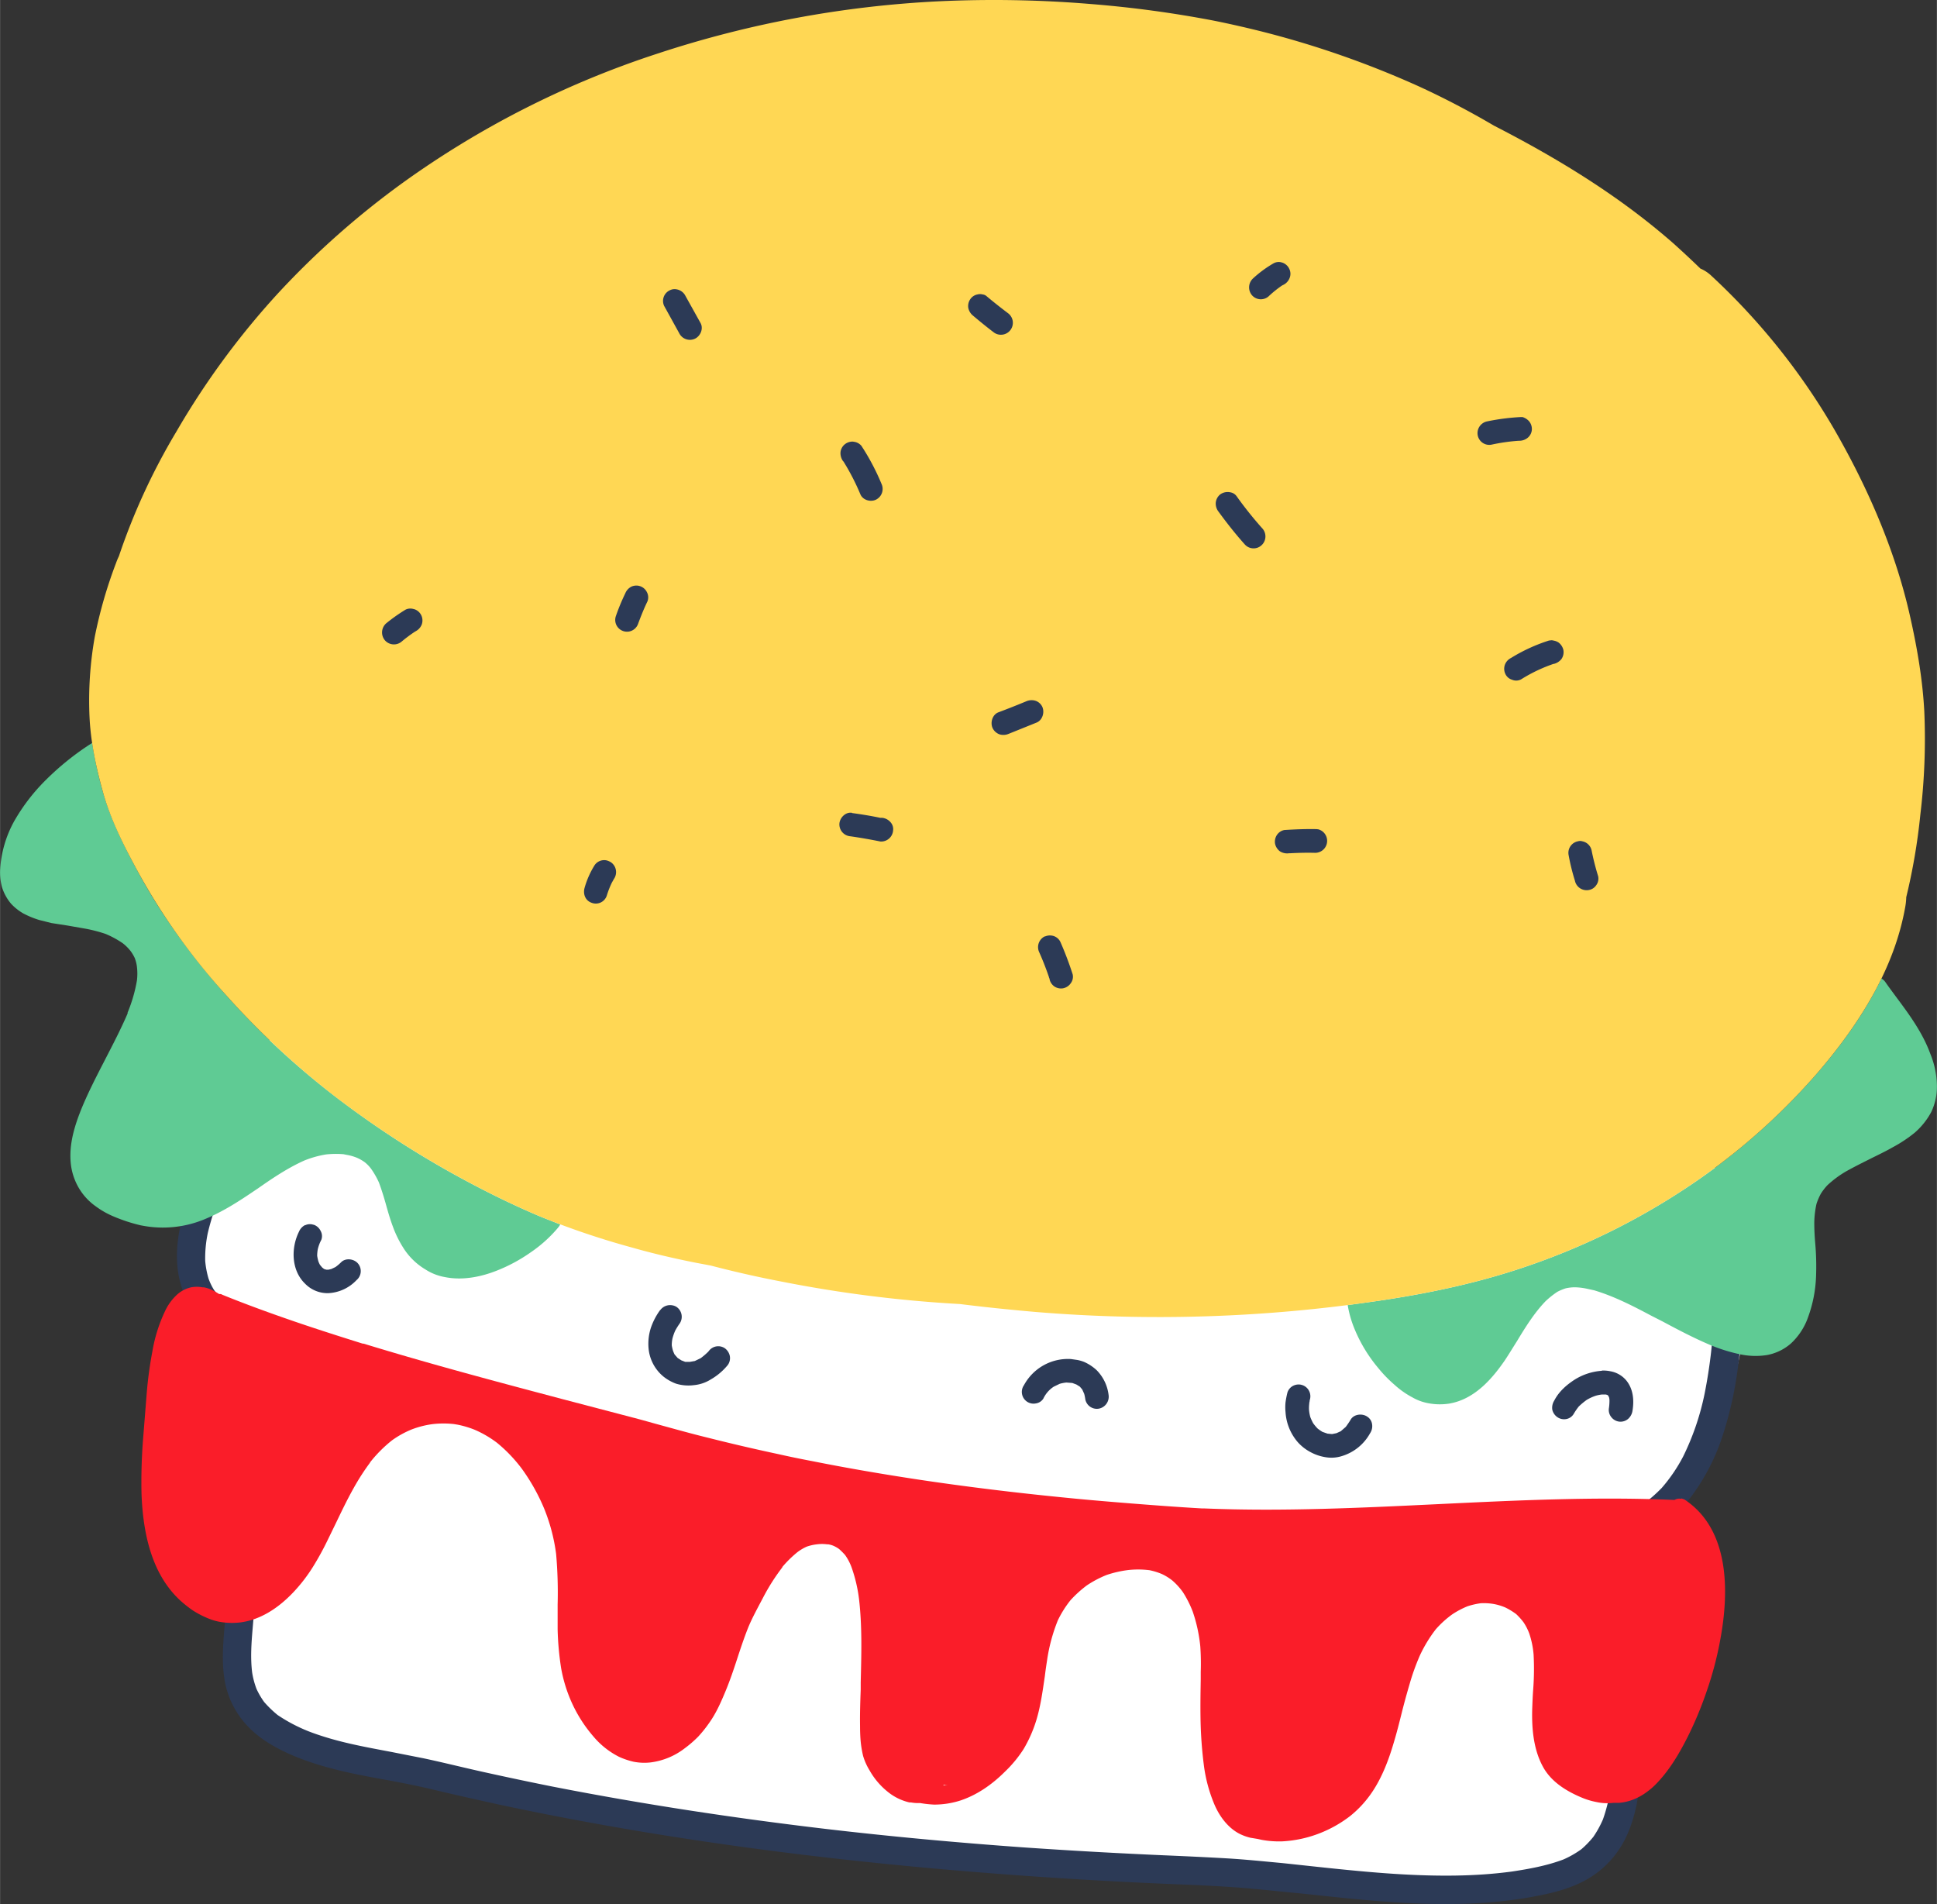 <svg xmlns="http://www.w3.org/2000/svg" width="890.9" height="875.6" viewBox="0.05 0.005 890.861 875.631" style=""><rect x="0.05" y="0.005" width="890.861" height="875.631" fill="#333333" stroke="none"/><g><g data-name="Layer 2"><path d="M155.8 430.9S96.1 513 93.1 543.6s-3.7 48.6.7 59 29.9 57.5 22.4 106-11.9 84.4 18.7 94.1 208.3 43.3 298.6 50.8 200.1 17.2 230 16.4 62.7 5.2 80.6-40.3 20.9-73.2 18-97.8 10.4-42.6 18.6-59 28.4-46.3 20.9-106-57.5-41.1-235.2-43.3-362.1-89.6-410.6-92.6z" fill="#fff"></path><g fill="#2c3a56"><path d="M748.5 800.2a6.6 6.6 0 0 0-6.4 6.6c-.2 4.5-.5 9-1 13.5a76.6 76.6 0 0 1-3.8 16.4 47.8 47.8 0 0 1-4.4 8 42.5 42.5 0 0 1-5.5 5.7 44.6 44.6 0 0 1-8.2 4.7c-7.6 2.9-15.9 4.4-23.9 5.6-17.1 2.3-34.4 2.2-51.5 1.2s-36-3.2-53.9-5.1c-8.7-.8-17.3-1.7-26-2.2s-19.3-1-28.9-1.4q-31.9-1.4-63.9-3.6c-30.7-2.2-61.4-5-92-8.6l1.7.2c-42.5-5-84.8-11.4-126.7-19.6-10.5-2.1-20.9-4.3-31.3-6.6s-18.6-4.4-28-6.4l-14.7-2.9c-9.5-1.8-19-3.5-28.3-6.2-3.4-1-6.8-2.1-10.1-3.4a75 75 0 0 1-14-7.4 50.1 50.1 0 0 1-6.2-6 36.1 36.1 0 0 1-3.5-6 37.7 37.7 0 0 1-2-7.5c-1.7-13.6 2-27.1.9-40.8a6.9 6.9 0 0 0-2-4.6 6.5 6.5 0 0 0-4.6-1.8c-3.4 0-6.8 3-6.5 6.6.7 7.7-.2 15.4-.8 23.1s-.9 15.7.8 23.4a40.8 40.8 0 0 0 11.6 20.2c5.2 5 11.6 8.6 18.1 11.5 14.2 6.2 29.4 9.1 44.5 11.8 6.9 1.3 13.7 2.6 20.4 4.2 10.4 2.5 20.8 4.8 31.2 7.1 83.8 17.9 169 28 254.4 33.6q32 2.1 63.9 3.3c8.8.4 17.6.9 26.4 1.6l26.4 2.6c35.4 3.8 71.5 7.8 106.8.8 7.8-1.5 15.6-3.6 22.6-7.6a43.9 43.9 0 0 0 15.4-14.9c3.7-5.9 5.9-12.8 7.3-19.5a149.4 149.4 0 0 0 2.3-23.1c.2-3.1-2.4-5.8-5.3-6.4zm-7.2 18.7a1.7 1.7 0 0 0-.1.7 1.7 1.7 0 0 1 .1-.7zM126.8 788l.6.4-.6-.4z"></path><path d="M94.2 537.2a6.6 6.6 0 0 0-3.3 3.7c-9.1 19.5-15.7 45.5-.2 63.7a6.5 6.5 0 0 0 10-8.4l-2.2-2.9a26.9 26.9 0 0 1-2.6-5.4 41.9 41.9 0 0 1-1.5-8 56.4 56.4 0 0 1 1.2-12.9 111.8 111.8 0 0 1 7.6-21.7 6.2 6.2 0 0 0-.3-5 6.5 6.5 0 0 0-3.7-3.4l-.9-.2a6.4 6.4 0 0 0-4.1.5zm1.5 28.9a.6.6 0 0 1-.1.4.6.6 0 0 0 .1-.4zm-.2 1.2a.9.9 0 0 0-.1.5.9.9 0 0 1 .1-.5z"></path><path d="M795.4 596.4a6.4 6.4 0 0 0-7 6 229.4 229.4 0 0 1-4.4 38.8 119.4 119.4 0 0 1-9.8 28.6 74.6 74.6 0 0 1-9.8 14.4 68.7 68.7 0 0 1-10.5 8.9l-2.7 1.6a6.6 6.6 0 0 0-3.1 8.7c1.4 3.1 5.6 4.8 8.7 3.1a71.7 71.7 0 0 0 12-8.4 66.9 66.9 0 0 0 9.8-10.8 97 97 0 0 0 13.6-26.6 170.8 170.8 0 0 0 6.8-29.1 241.9 241.9 0 0 0 2.4-28.2 6.6 6.6 0 0 0-5.2-6.9zm-11 43.3a3.6 3.6 0 0 0-.2 1 3.6 3.6 0 0 1 .2-1zm-9.6 29l-.2.5.2-.5zM764 684.6l-.4.5.4-.5z"></path></g><g fill="#2c3a56"><path d="M303.7 602.4a30.6 30.6 0 0 0-4.3 8.2 23.8 23.8 0 0 0-1.1 9.2 19 19 0 0 0 6.8 13.2 20.8 20.8 0 0 0 5.8 3.3 19.4 19.4 0 0 0 8.3.7 17.6 17.6 0 0 0 7.7-2.6 28.2 28.2 0 0 0 7.9-6.7 5.4 5.4 0 0 0 .9-4.1 5.9 5.9 0 0 0-2.2-3.5 5.4 5.4 0 0 0-7.6 1.4c-.1 0-.1 0-.1.1a32.7 32.7 0 0 1-3.5 3l-2.7 1.3-2.3.4h-2.1l-1.8-.7-1.7-1.1-1.4-1.6a15.4 15.4 0 0 1-.8-1.9 18.9 18.9 0 0 1-.5-2.3 15.5 15.5 0 0 1 .3-3.1 23.2 23.2 0 0 1 1.3-3.7 34.5 34.5 0 0 1 2-3.2 5.5 5.5 0 0 0-1.3-7.6 5 5 0 0 0-2-.8 5.6 5.6 0 0 0-5.6 2.2z"></path><path d="M492.6 625a23 23 0 0 0-21.6 12 5.4 5.4 0 0 0 1.4 7.6 5.4 5.4 0 0 0 4.1.8 4.9 4.9 0 0 0 3.4-2.2 13.3 13.3 0 0 1 4.8-5.5l2.7-1.3a17 17 0 0 1 3.1-.6l2.7.2 1.9.7 1.6 1 1.1 1.3.9 2a18.4 18.4 0 0 1 .5 2.5 5.4 5.4 0 0 0 6.3 4.3 5.6 5.6 0 0 0 4.4-6.4 19.5 19.5 0 0 0-5.5-11.3 20.8 20.8 0 0 0-5.8-3.8 16.8 16.8 0 0 0-3.2-.9l-2.8-.4z"></path><path d="M595 637.2a5.3 5.3 0 0 0-2.8 3.1 41.4 41.4 0 0 0-.9 4.6 22.6 22.6 0 0 0 0 4.5 23.3 23.3 0 0 0 5.7 13.9 21.1 21.1 0 0 0 5.8 4.5 21.6 21.6 0 0 0 7.3 2.4 16 16 0 0 0 7.2-.6 22.1 22.1 0 0 0 12.9-10.5 5.8 5.8 0 0 0 .9-4.2 4.9 4.9 0 0 0-2.2-3.4c-2.3-1.6-6.1-1.2-7.6 1.3a40.5 40.5 0 0 1-2.3 3.4l-2.3 2-2 .9-2 .4-2.1-.2-2.3-.8a18.8 18.8 0 0 1-2.3-1.6 21.2 21.2 0 0 1-2-2.4 23.9 23.9 0 0 1-1.3-2.8 18.6 18.6 0 0 1-.6-3.4 17.5 17.5 0 0 1 .3-4v-.3a5.5 5.5 0 0 0-.2-4.2 5.4 5.4 0 0 0-3.1-2.8l-.7-.2a5.6 5.6 0 0 0-3.4.4zm7.3 7.4c-.1.2-.1.4-.2.6s.1-.4.2-.6z"></path><path d="M736.8 630.4a27.1 27.1 0 0 0-12.4 4c-3.9 2.5-7.4 5.6-9.5 9.7a6.2 6.2 0 0 0-.9 4.2 5.7 5.7 0 0 0 2.3 3.4 5.4 5.4 0 0 0 4.1.9 5 5 0 0 0 3.4-2.3 27.1 27.1 0 0 1 2.4-3.5 33.7 33.7 0 0 1 3.6-3 21.7 21.7 0 0 1 4.1-1.9 15.9 15.9 0 0 1 3-.6h1.7l.7.2.3.2.2.3.3.6a5.9 5.9 0 0 1 .2 1.4 24.7 24.7 0 0 1-.3 3.9 5.3 5.3 0 0 0 1.3 4 5.4 5.4 0 0 0 3.7 1.9 5.4 5.4 0 0 0 3.9-1.3 6.2 6.2 0 0 0 2-3.8c.8-4.9.3-10-2.9-13.9a12.3 12.3 0 0 0-7.4-4.2 15.8 15.8 0 0 0-3.8-.3z"></path><path d="M140.3 563.4a6.1 6.1 0 0 0-2.8 3.1c-3.7 7.5-3.5 17.7 2.8 23.8a14.4 14.4 0 0 0 10.7 4.4 19.1 19.1 0 0 0 13-6 5.4 5.4 0 0 0 .7-7.6c-1.8-2.2-5.6-2.7-7.7-.7a20.4 20.4 0 0 1-2.7 2.3l-1.9.9-1.3.3h-1l-1-.3-.9-.7-1-1.2a9.8 9.8 0 0 1-.8-1.8 20.5 20.5 0 0 1-.5-2.4 17.1 17.1 0 0 1 .3-3.1 18.1 18.1 0 0 1 1.6-4.2 4.9 4.9 0 0 0-.3-4.1 5.5 5.5 0 0 0-3-2.8l-.8-.2a5.1 5.1 0 0 0-3.4.4z"></path></g><path d="M40.8 342.7a125.3 125.3 0 0 0-19.7 16 87.8 87.8 0 0 0-14.7 19.2 52.3 52.3 0 0 0-6.3 21.7 26.6 26.6 0 0 0 .8 8.3 21.9 21.9 0 0 0 4.2 7.7 24 24 0 0 0 5.5 4.4 41.2 41.2 0 0 0 7.5 3.1l5.6 1.4 7.1 1.1 2.3.4 6.3 1.1a67.3 67.3 0 0 1 9.2 2.4 43.8 43.8 0 0 1 7.9 4.3 20.4 20.4 0 0 1 3.6 3.6 17.9 17.9 0 0 1 1.9 3.2 16.7 16.7 0 0 1 1 4 26.5 26.5 0 0 1 0 6.3 68.8 68.8 0 0 1-4.3 14.8v.4c-3.1 7.2-6.8 14.3-10.3 21.1s-8.6 16.5-11.9 25.2-4.5 15.5-4 21.9a28.1 28.1 0 0 0 3.3 11.2 27.2 27.2 0 0 0 8.3 9.3 39 39 0 0 0 8.1 4.6 76.2 76.2 0 0 0 12.5 4.1l1.1.2a50 50 0 0 0 27.6-2.7c8.8-3.5 16.6-8.6 24.4-13.9l.9-.6c6.7-4.7 13.7-9.4 21.3-12.8a46.8 46.8 0 0 1 10-2.8 42.5 42.5 0 0 1 8-.1l1.5.3a22.3 22.3 0 0 1 4.6 1.3 18.8 18.8 0 0 1 3.7 2.1 16.4 16.4 0 0 1 2.9 3 37.3 37.3 0 0 1 3.6 6.3c1.3 3.5 2.4 7.1 3.4 10.7s1.9 6.6 3.1 9.8a49.8 49.8 0 0 0 5.2 10.3 30.4 30.4 0 0 0 9.7 9.2 24.1 24.1 0 0 0 8.9 3.5c8.8 1.8 17.6-.5 23.5-2.8a74.6 74.6 0 0 0 16.2-8.7 61.5 61.5 0 0 0 12.3-11.1 9.1 9.1 0 0 0 1.1-1.6l-9.1-3.6c-10.9-4.6-21.9-9.9-32.8-15.7a440.1 440.1 0 0 1-60.1-38.4 366.7 366.7 0 0 1-52.1-48.2c-16.4-18.4-29.9-37.3-40.2-56.4-5.8-10.7-12.2-23.2-16-36.4a185.6 185.6 0 0 1-5-22.7l-1.6 1z" fill="#5fcb94"></path><path d="M835.1 494.4a296.3 296.3 0 0 1-62.7 54 318.6 318.6 0 0 1-65.7 32.4c-21.1 7.6-44.1 13.2-72.5 17.4l-14.3 2a49.9 49.9 0 0 0 3.2 11.1 68.3 68.3 0 0 0 10.9 17.9 59.7 59.7 0 0 0 7.5 7.7 39.3 39.3 0 0 0 8.1 5.7 22.9 22.9 0 0 0 7.3 2.7 28.2 28.2 0 0 0 9.6.2c12.2-2 20.4-12.3 25.6-19.8 2-3 3.8-6 5.7-9 3.8-6.3 7.9-12.9 13.1-18.3a40.6 40.6 0 0 1 5.4-4.3 23.9 23.9 0 0 1 3.8-1.6 18.8 18.8 0 0 1 4.3-.5 29.5 29.5 0 0 1 5.7.7l3.2.7c9.3 2.8 17.8 7.2 26.1 11.6l5.3 2.7c7.1 3.8 14.5 7.7 22.1 10.9a77.1 77.1 0 0 0 13.5 4.2 34 34 0 0 0 12.2.4 23 23 0 0 0 11.3-5.4 30 30 0 0 0 7.9-12.2 60.7 60.7 0 0 0 3.6-18.3 121 121 0 0 0-.3-14.8c-.3-3.3-.5-6.8-.5-10.2a43.2 43.2 0 0 1 1-8.6 27.6 27.6 0 0 1 2-4.7 25.5 25.5 0 0 1 3-3.9 47.8 47.8 0 0 1 8.8-6.5c3.6-2 7.4-3.9 11-5.7s7-3.4 10.3-5.3a63 63 0 0 0 10.1-6.7 33.5 33.5 0 0 0 7.6-9.5 27.1 27.1 0 0 0 2.6-12.4 40.2 40.2 0 0 0-3-14.3c-3.6-9.9-9.9-18.4-16.1-26.7-1.6-2.2-3.2-4.3-4.7-6.5a6.1 6.1 0 0 0-1.7-1.5c-7 14.5-17.1 29.2-30.3 44.4z" fill="#5fcb94"></path><path d="M558.3 9.5a519.7 519.7 0 0 0-56-7.6A539.6 539.6 0 0 0 431.8.6a489.3 489.3 0 0 0-129.5 24.1 426.9 426.9 0 0 0-116.8 59.2 388.1 388.1 0 0 0-57.8 51.2 364.8 364.8 0 0 0-46.5 63.3 294.3 294.3 0 0 0-26.5 57.4 28.8 28.8 0 0 0-1.3 3.1 209.9 209.9 0 0 0-9.8 34 167.2 167.2 0 0 0-2.4 37c.5 10.3 2.5 21.2 6.2 34.5s10.2 25.7 16 36.4a295.1 295.1 0 0 0 40.2 56.4 371.4 371.4 0 0 0 52 48.2 447.6 447.6 0 0 0 60.2 38.4c10.9 5.8 21.9 11.1 32.8 15.7a371.4 371.4 0 0 0 42.4 14.3c9.1 2.6 18.9 4.9 29 6.9l6.9 1.3c10.7 2.8 21.7 5.3 32.7 7.4a591.4 591.4 0 0 0 81.9 10.3c11.2 1.4 22.8 2.6 34.3 3.6a686.9 686.9 0 0 0 158.4-5.1c28.4-4.2 51.4-9.8 72.5-17.4a318.6 318.6 0 0 0 65.7-32.4 296.3 296.3 0 0 0 62.7-54c23.2-26.7 36.7-51.9 41.2-77.1a29 29 0 0 0 .5-4.7 279 279 0 0 0 6.5-38.1 291.9 291.9 0 0 0 1.8-47.4c-.7-13.1-2.8-27.3-6.8-44.8-6.2-27.1-17.7-55.4-34.3-84.3a304.9 304.9 0 0 0-57.3-71.6 17 17 0 0 0-4.6-2.9c-3.9-3.8-8-7.6-12.2-11.4-22-19.3-48.2-36.6-82.7-54.3-11.4-6.7-22.9-12.7-34.2-17.9a434.5 434.5 0 0 0-73.8-25.7c-6.9-1.7-13.9-3.3-20.9-4.7z" fill="#ffd754"></path><path d="M773.3 689.3a4.2 4.2 0 0 0-3.1.5c-36.1-1.6-72.8.2-108.2 1.9s-72 3.5-108 2h-1.1c-10.5-.6-21.3-1.4-31.4-2.2s-22.2-1.8-32.9-2.9c-22.2-2.2-44.3-4.9-65.7-8.1-16.5-2.5-33-5.3-49-8.5-5.3-1-10.7-2.1-16-3.3-10.3-2.2-21.1-4.7-32.2-7.5-7.8-1.9-15.6-4.1-23.3-6.2l-8.3-2.3-35.1-9.2c-30.2-8-61.5-16.3-91.8-25.6h-.4c-11.5-3.6-21.8-6.9-31.7-10.3s-21.6-7.6-32.9-12.2a1.6 1.6 0 0 0-.9-.3h-.5a29 29 0 0 0-3.4-1.9 14.6 14.6 0 0 0-3.7-1.2h-.6a14.6 14.6 0 0 0-5.1 0 14.3 14.3 0 0 0-7.1 3.9 24 24 0 0 0-4.9 6.9 70.2 70.2 0 0 0-5.9 18.7 183.5 183.5 0 0 0-2.6 19.2L66 659.6a254.1 254.1 0 0 0-.9 27.2c.8 22.7 6.6 38.9 17.9 49.3a56.6 56.6 0 0 0 5.4 4.3 42 42 0 0 0 7.7 4 25.4 25.4 0 0 0 4.7 1.4 32.7 32.7 0 0 0 9.9.3c8.3-1.1 16.5-5.7 24.2-13.8a74.3 74.3 0 0 0 9.1-11.8 132.8 132.8 0 0 0 6.5-11.8l3.7-7.6c2.7-5.6 5.4-11.3 8.5-16.8a106 106 0 0 1 7.7-11.9l-.4.3.4-.4a61.7 61.7 0 0 1 9.9-9.9 44 44 0 0 1 9-5 42.2 42.2 0 0 1 9.9-2.5 44 44 0 0 1 9.6 0l1.8.3a45 45 0 0 1 7.7 2.3 49.3 49.3 0 0 1 10.3 6 68.1 68.1 0 0 1 11.4 11.9 90.9 90.9 0 0 1 10.4 18.6 84.7 84.7 0 0 1 5.4 20.6 203.5 203.5 0 0 1 .7 23.3v11.4a135.3 135.3 0 0 0 1.6 17.8 66.6 66.6 0 0 0 5.6 17.4 63.9 63.9 0 0 0 9.2 14 37.4 37.4 0 0 0 11.8 9.4 34.1 34.1 0 0 0 6.8 2.3 25.6 25.6 0 0 0 7.8.3 32.4 32.4 0 0 0 15.8-6.6 52.2 52.2 0 0 0 6-5.2 56.6 56.6 0 0 0 5.2-6.5c3.2-4.5 5.4-9.6 7.4-14.4s3.7-9.8 5.3-14.7 3.1-9.4 4.9-14 4.8-10 7-14.2a93.6 93.6 0 0 1 9.1-14.3l-.3.2a51.7 51.7 0 0 1 7.1-7 22.2 22.2 0 0 1 4.2-2.5 21.2 21.2 0 0 1 4.8-1.1 17.7 17.7 0 0 1 4.6 0h.5a10.3 10.3 0 0 1 2.5.7 13.5 13.5 0 0 1 2.6 1.5 34.4 34.4 0 0 1 2.7 2.7 23.7 23.7 0 0 1 3 5.7 68.4 68.4 0 0 1 3.5 15.2c1.4 12.5 1 25.4.7 37.8v3.2c-.2 5.5-.4 11.2-.3 16.9 0 2.6.1 5 .3 7.1a49 49 0 0 0 1.1 6.5 27.6 27.6 0 0 0 3 6.7 33.8 33.8 0 0 0 8.2 9.7 24.5 24.5 0 0 0 10.1 5h.7a18.4 18.4 0 0 0 3.3.3h1a52 52 0 0 0 6.4.7 39.6 39.6 0 0 0 12.1-1.9c7.2-2.4 14.1-6.9 20.5-13.3a56.6 56.6 0 0 0 8.5-10.3 61.4 61.4 0 0 0 5.9-13.4c2-6.6 2.9-13.5 3.9-20.2.3-2.6.7-5.2 1.1-7.8a79.4 79.4 0 0 1 4.9-17.9 49.1 49.1 0 0 1 5.8-9.2 53.6 53.6 0 0 1 7.5-6.8 49.3 49.3 0 0 1 9.1-4.8 50.3 50.3 0 0 1 10.2-2.3 42.6 42.6 0 0 1 9.5.1 29.9 29.9 0 0 1 5.8 1.8 24.1 24.1 0 0 1 4.8 3 30.6 30.6 0 0 1 4.8 5.3 49.3 49.3 0 0 1 4.5 8.9 70.5 70.5 0 0 1 3.5 16.1 114.7 114.7 0 0 1 .2 11.7v3.4c-.1 5.9-.2 11.9-.1 17.9a192.3 192.3 0 0 0 1.5 21.3 68.7 68.7 0 0 0 5 18.6c2.8 6.4 7.1 11.2 12 13.5a23.8 23.8 0 0 0 4.7 1.6h.1l3 .5 1.8.4a44.4 44.4 0 0 0 9.6.7 55.2 55.2 0 0 0 18.3-4.2 56.8 56.8 0 0 0 12.9-7.5 49.5 49.5 0 0 0 9.3-9.9c5.5-7.7 8.7-17 10.8-24.2 1.3-4.3 2.4-8.7 3.5-13.1s2.3-8.8 3.6-13.2a104.5 104.5 0 0 1 4.8-13.4 63.5 63.5 0 0 1 7.3-12 45.2 45.2 0 0 1 7.6-6.9 39.1 39.1 0 0 1 7-3.7 33.6 33.6 0 0 1 6.1-1.4 27.3 27.3 0 0 1 5.7.3 24.7 24.7 0 0 1 5.7 1.7 31.8 31.8 0 0 1 4.9 3 29.9 29.9 0 0 1 3.4 3.8 24.5 24.5 0 0 1 2.6 5.1 40.6 40.6 0 0 1 2 9.7 124.9 124.9 0 0 1-.2 16.2c-.2 2.6-.3 5.2-.4 7.8-.3 8.2.1 18.7 4.8 27.4 3.2 6 9.1 10.7 18 14.4a33.2 33.2 0 0 0 6.6 2 23.7 23.7 0 0 0 7.9.4h2.5a22.9 22.9 0 0 0 7.3-1.8 26.6 26.6 0 0 0 5.7-3.3 32 32 0 0 0 5-4.5c6-6.4 10.3-14.1 13.7-20.8a168.3 168.3 0 0 0 8.7-20.9 158 158 0 0 0 6.4-24.5c3.9-21.5 4.2-50-16.6-63.7l-1.4-.5zM434 821.1v-.3a7.4 7.4 0 0 0 2.1-.1l-2 .4z" fill="#fa1d29"></path><g fill="#2c3a56"><path d="M273.5 397.9a40.3 40.3 0 0 0-4.6 10.4c-.8 2.8.3 5.9 3.3 6.9a5.3 5.3 0 0 0 6.9-3.3 42.4 42.4 0 0 1 2.3-5.9l1-1.8a5.5 5.5 0 0 0-1.3-7.6 7.2 7.2 0 0 0-2-.9 5.3 5.3 0 0 0-5.6 2.2z"></path><path d="M391.9 373.8c-2.9-.5-5.6 2.2-5.8 5a5.5 5.5 0 0 0 5.1 5.8q6.9 1 13.8 2.4a5.5 5.5 0 0 0 5.8-5.1 4.7 4.7 0 0 0-1.2-3.8 5.9 5.9 0 0 0-3.8-2h-.9c-4.3-.9-8.6-1.6-13-2.2z"></path><path d="M472.1 322.5q-6.5 2.7-12.9 5.1c-2.8 1.1-3.8 4.8-2.6 7.3a5.7 5.7 0 0 0 3.1 2.8 6.1 6.1 0 0 0 4.2-.2l12.9-5.2c2.7-1.1 3.8-4.7 2.6-7.3a5.3 5.3 0 0 0-3.8-2.9 6.2 6.2 0 0 0-3.5.4z"></path><path d="M480.6 430.6a5.5 5.5 0 0 0-2.6 7.3 132.4 132.4 0 0 1 4.8 12.4v.2a5.6 5.6 0 0 0 2.1 3.1 5.5 5.5 0 0 0 4.1.9 5.6 5.6 0 0 0 3.5-2.3 5 5 0 0 0 .9-4.1 155.1 155.1 0 0 0-5.6-14.8 5.2 5.2 0 0 0-3.8-3 5.6 5.6 0 0 0-3.4.4zm1.8 18.6c.1.2.1.4.2.6s-.1-.4-.2-.6z"></path><path d="M605.6 381.3c-5-.1-9.8.1-14.8.4a5.3 5.3 0 0 0-3.4 2.2 5.6 5.6 0 0 0-.9 4.2 6 6 0 0 0 2.2 3.4 6.2 6.2 0 0 0 4.2.9h.4c3.8-.2 7.6-.3 11.5-.2a5.5 5.5 0 0 0 1.6-10.8z"></path><path d="M725.8 386.9a5.4 5.4 0 0 0-4.3 6.3 96.7 96.7 0 0 0 2.9 11.8 5.5 5.5 0 0 0 6.4 4.3 5.1 5.1 0 0 0 3.4-2.2 5.1 5.1 0 0 0 .9-4.1 119.9 119.9 0 0 1-3-11.8 5.4 5.4 0 0 0-4.3-4.3 3.4 3.4 0 0 0-2 0z"></path><path d="M712.7 294.5a78.6 78.6 0 0 0-17.7 8.1 5.7 5.7 0 0 0-2.8 3.1 5.5 5.5 0 0 0 .2 4.2 4.9 4.9 0 0 0 3.1 2.7 4.8 4.8 0 0 0 4.2-.2 71 71 0 0 1 15.5-7.3l-.8.2h.4a6.5 6.5 0 0 0 3.4-2.2 5.6 5.6 0 0 0 .9-4.2 6 6 0 0 0-2.2-3.4 5.8 5.8 0 0 0-2.3-.9 3.1 3.1 0 0 0-1.9 0z"></path><path d="M561.1 227.5a5.6 5.6 0 0 0-1.9 3.8 6 6 0 0 0 1.2 3.9c3.8 5.2 7.8 10.3 12.1 15.1a5.4 5.4 0 0 0 7.6.6 5.5 5.5 0 0 0 .7-7.7 171.3 171.3 0 0 1-12-15 4.5 4.5 0 0 0-2.9-1.8 5.8 5.8 0 0 0-4.8 1.1z"></path><path d="M699.5 191.8a101.1 101.1 0 0 0-15.5 2 5.5 5.5 0 0 0-4.3 6.4 5.4 5.4 0 0 0 6.3 4.3 87.5 87.5 0 0 1 12.5-1.8h.2a6.1 6.1 0 0 0 3.9-1.3 5.3 5.3 0 0 0 2-3.8 5.6 5.6 0 0 0-1.3-3.9 6.7 6.7 0 0 0-3-1.9zm-1.5 10.9z"></path><path d="M392.4 203.1a5.6 5.6 0 0 0-3.9 1.3 5.4 5.4 0 0 0-1.9 3.7 6.3 6.3 0 0 0 1.2 4 1 1 0 0 1 .4.5 106 106 0 0 1 7.5 14.6c1.1 2.8 4.7 3.8 7.2 2.6a5.5 5.5 0 0 0 2.6-7.2 105.7 105.7 0 0 0-9.3-17.6 5.4 5.4 0 0 0-3.2-1.8zm-4.1 9.7l.2.3-.2-.3z"></path><path d="M290.4 269.8a6 6 0 0 0-2.8 3.1 94.7 94.7 0 0 0-4.3 10.4 5.4 5.4 0 0 0 10.2 3.6c1.3-3.5 2.7-7 4.3-10.3a5.1 5.1 0 0 0-.2-4.2 5.4 5.4 0 0 0-3.1-2.8l-.7-.2a5.6 5.6 0 0 0-3.4.4z"></path><path d="M186.5 280.4a79.4 79.4 0 0 0-8.9 6.3 5.6 5.6 0 0 0-.6 7.7 5.5 5.5 0 0 0 7.7.7 67 67 0 0 1 6-4.5l.5-.3a6 6 0 0 0 2.8-3.1 5.5 5.5 0 0 0-.2-4.2 5.4 5.4 0 0 0-3.1-2.8l-.8-.2a5 5 0 0 0-3.4.4zm4 10.3l-.6.4.6-.4z"></path><path d="M308.1 133.5a5.4 5.4 0 0 0-2.6 7.2l6.9 12.5a5.5 5.5 0 0 0 7.2 2.6c2.6-1.2 4.1-4.7 2.6-7.3l-6.9-12.4a5.6 5.6 0 0 0-3.9-3 4.8 4.8 0 0 0-3.3.4z"></path><path d="M449.7 135.4a5.1 5.1 0 0 0-3.4 2.2 5.5 5.5 0 0 0-.9 4.1 6.2 6.2 0 0 0 2.2 3.5c3.2 2.7 6.4 5.3 9.7 7.8a5.5 5.5 0 0 0 7.6-1.4 5.5 5.5 0 0 0-1.3-7.6c-3.3-2.5-6.6-5.1-9.7-7.7a3.4 3.4 0 0 0-2-.9 4.1 4.1 0 0 0-2.2 0z"></path><path d="M585.8 121.1a52.9 52.9 0 0 0-9.4 6.9 5.6 5.6 0 0 0-.6 7.7 5.4 5.4 0 0 0 7.7.6 50.2 50.2 0 0 1 6.2-5l.8-.4a5.9 5.9 0 0 0 2.7-3.1 5.1 5.1 0 0 0-.2-4.2 5.4 5.4 0 0 0-3.1-2.8l-.7-.2a4.9 4.9 0 0 0-3.4.5z"></path></g></g></g></svg>